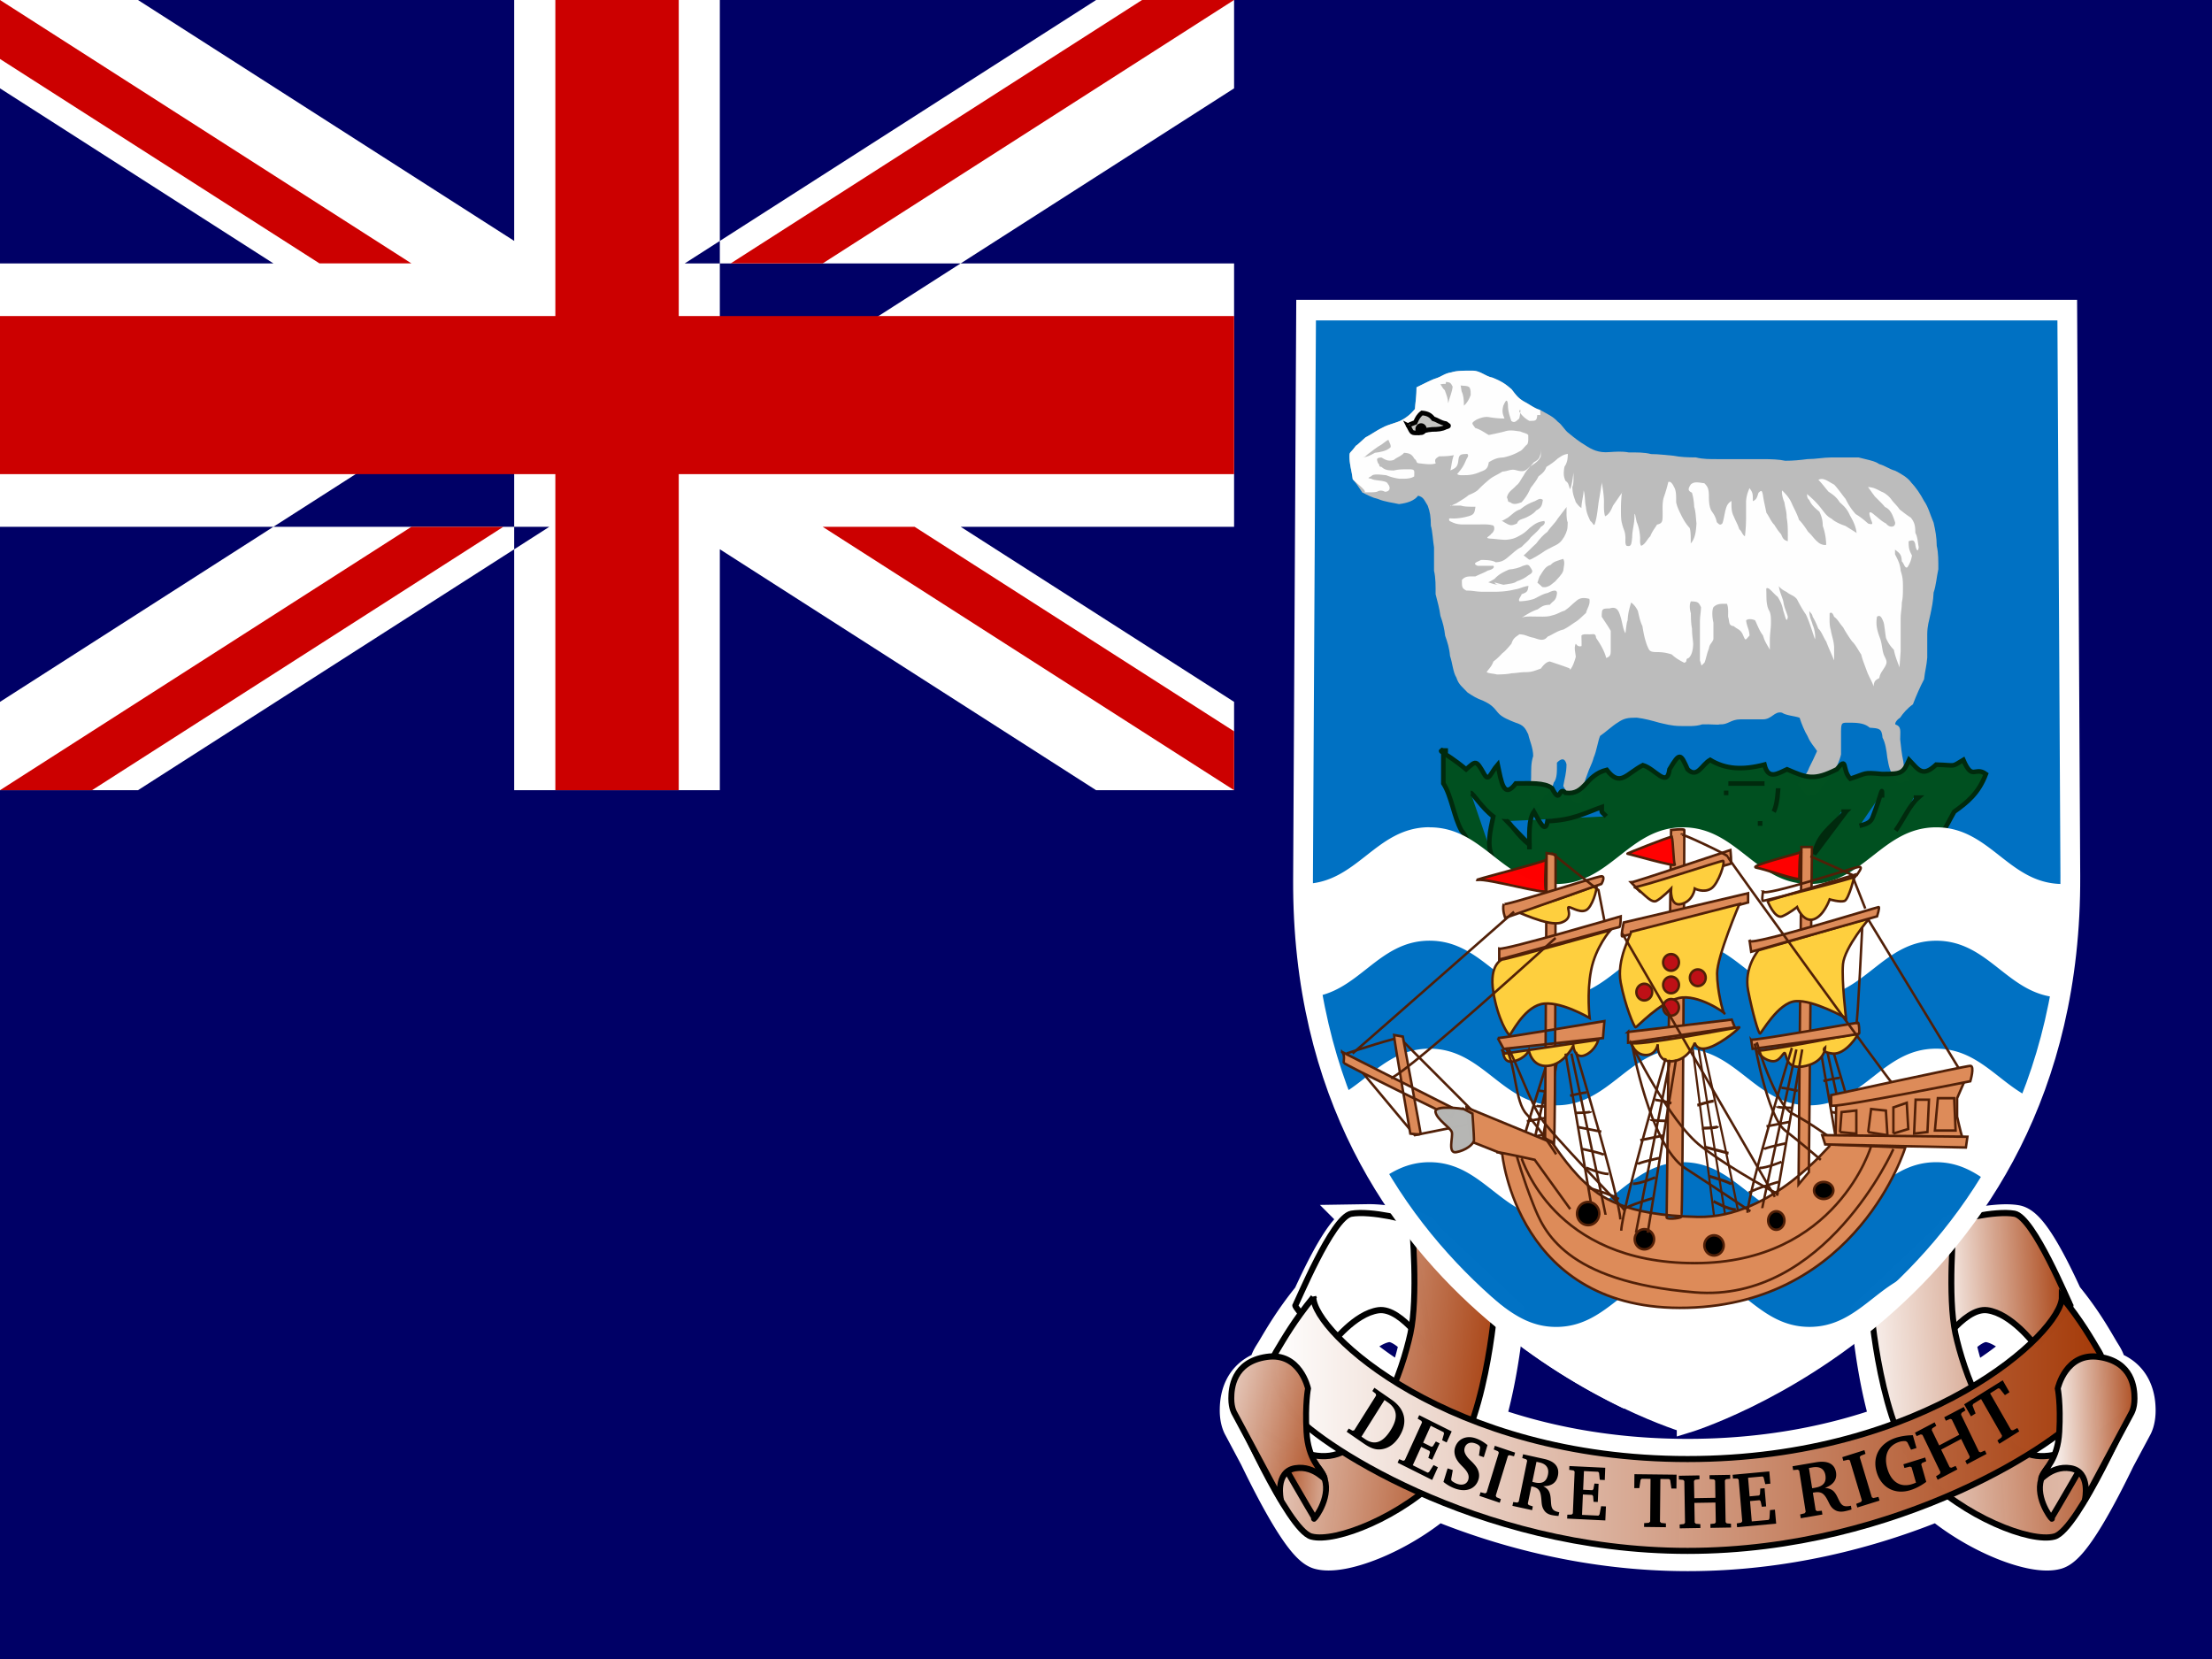 <svg xmlns="http://www.w3.org/2000/svg" width="640" height="480" xmlns:xlink="http://www.w3.org/1999/xlink"><defs><linearGradient id="a"><stop stop-color="#a43907" stop-opacity=".996" offset="0"/><stop stop-color="#fff" offset="1"/></linearGradient><linearGradient id="b" x1="444.4" x2="470.9" y1="592.2" y2="577.14" xlink:href="#a" gradientUnits="userSpaceOnUse"/><linearGradient id="c" x1="458.24" x2="520.55" y1="562.51" y2="552.83" xlink:href="#a" gradientUnits="userSpaceOnUse" gradientTransform="scale(.94 1.07)"/><linearGradient id="d" x1="472.38" x2="445.28" y1="578.68" y2="580.2" xlink:href="#a" gradientUnits="userSpaceOnUse"/><linearGradient id="e" x1="517.97" x2="456.44" y1="553.74" y2="558.12" xlink:href="#a" gradientUnits="userSpaceOnUse" gradientTransform="scale(.94 1.07)"/><linearGradient id="f" x1="851.78" x2="646.19" y1="369.94" y2="369.94" xlink:href="#a" gradientUnits="userSpaceOnUse"/><linearGradient id="g" x1="388.53" x2="677.4" y1="507.23" y2="508.75" xlink:href="#a" gradientUnits="userSpaceOnUse" gradientTransform="scale(.82 1.22)"/><linearGradient id="h" x1="579.84" x2="556.8" y1="504.94" y2="505.86" xlink:href="#a" gradientUnits="userSpaceOnUse" gradientTransform="scale(.84 1.2)"/><linearGradient id="i" x1="581.43" x2="558.88" y1="512.01" y2="514.33" xlink:href="#a" gradientUnits="userSpaceOnUse" gradientTransform="scale(.82 1.22)"/><linearGradient id="j" x1="552" x2="589.77" y1="517.88" y2="503.9" xlink:href="#a" gradientUnits="userSpaceOnUse" gradientTransform="scale(.84 1.2)"/></defs><path fill="#006" d="M0 0h640v480H0z"/><path fill="#006" fill-rule="evenodd" d="M0 0h400v200H0z"/><path fill="#fff" d="M0 0v25.56l317.14 203.07h39.92v-25.56L39.92 0H0zm357.06 0v25.56L39.92 228.63H0v-25.56L317.14 0h39.92zM148.77 0v228.63h59.5V0h-59.5zM0 76.2v76.22h357.06v-76.2H0z"/><path fill="#c00" d="M0 91.45v45.73h357.06V91.45H0zM160.68 0v228.63h35.7V0h-35.7zM0 228.63l119.02-76.2h26.6l-119 76.2H0zM0 0l119.02 76.2h-26.6L-.02 17.05V0zm211.43 76.2l119-76.2h26.62l-119 76.2h-26.62zm145.63 152.43l-119.02-76.2h26.6l92.42 59.16v17.03z"/><path fill="url(#b)" fill-rule="evenodd" stroke="#fff" stroke-width="10" d="M670.97 321.56a13.22 13.22 0 0 0-2.03.2c-3.4.58-8.73 11.62-11.7 18.08-4.6 5.65-7.08 10.03-9.02 13.28-.76 1.26-1.92 2.73-1.56 4.4-7 1.73-7.35 7.73-7.35 10.07 0 2.47.8 3.7.8 3.7l4.18 7.85.03.1c4.47 9.2 11.07 21.62 14.76 22.65 5.25 1.46 18.82-3.55 29-12.15 16.7 6.87 38.08 12.56 61.97 12.56 23.9 0 45.25-5.68 61.94-12.56 10.18 8.6 23.76 13.62 29 12.16 3.7-1.03 10.32-13.52 14.78-22.75l4.2-7.84s.77-1.23.77-3.7c0-2.35-.38-8.36-7.38-10.08.35-1.67-.77-3.14-1.53-4.4-1.94-3.28-4.4-7.7-9.08-13.4-2.97-6.5-8.3-17.4-11.66-17.98-4.74-.82-14.97 1.58-14.97 2.4 0 .03-.06.46-.07.5l-20.54 19.4c0 .57 1.08 14.6 4.93 27-13.75 5.02-30.63 8.54-50.4 8.54-19.8 0-36.72-3.52-50.48-8.53 3.85-12.4 4.97-26.44 4.97-27L684 324.65c0-.05-.07-.48-.07-.5 0-.72-7.83-2.68-12.97-2.6zm5.25 24.1c2.58-.04 5.33 2.1 7.6 4.46-.08.47-.16.95-.26 1.38-.62 2.87-1.7 6.66-3.18 10.62-5.87-3.43-10.66-7-14.32-10.3 2.23-2.38 5.8-5.6 9.6-6.13.18-.04.37-.04.56-.04zm147.56 0c.2 0 .38 0 .56.02 3.8.53 7.4 3.76 9.63 6.13-3.66 3.33-8.46 6.92-14.35 10.35-1.5-3.97-2.56-7.77-3.18-10.65-.1-.43-.18-.9-.25-1.38 2.25-2.38 5-4.5 7.58-4.47zm-166 27.37c2.73 2.1 6.3 4.47 10.6 7-1.2.75-2.46 1.32-3.8 1.62-1.75.4-3.6.33-5.5-.06-.57-1.46-1.07-3.28-1.2-5.73a70.3 70.3 0 0 1-.1-2.84zm184.47 0c0 .88-.07 1.82-.13 2.84-.13 2.45-.6 4.27-1.18 5.72-1.88.38-3.77.46-5.53.05-1.32-.3-2.55-.87-3.74-1.62 4.3-2.53 7.86-4.9 10.6-7z" transform="matrix(1.17 0 0 1.17 -389.23 -21.96)"/><path fill="url(#b)" fill-rule="evenodd" stroke="#000" stroke-width="1.16" d="M445.63 595.48s5.63-8.75 10.3-8.13c4.7.63 9.07 6.25 9.4 6.57.3.3 7.17-7.2 6.86-7.5-.32-.3-7.2-16.56-10.95-17.2s-11.84 1.2-11.84 1.83-3.77 24.43-3.77 24.43z" transform="matrix(-1.48 0 0 1.54 1073.61 -525.43)"/><path fill="url(#c)" fill-rule="evenodd" stroke="#000" stroke-width="1.16" d="M433.13 586.1c0 .63 1.88 23.76 10 31.88s21.25 13.13 25.94 11.88c4.68-1.25 15.3-24.7 15.3-24.7s-11.24 11.26-19.68 9.4c-8.45-1.9-13.45-15.95-15-22.82-1.57-6.88-.32-20.32-.32-20.32l-16.25 14.7z" transform="matrix(-1.48 0 0 1.54 1073.61 -525.43)"/><path fill="url(#d)" fill-rule="evenodd" stroke="#000" stroke-width="1.16" d="M445.63 595.48s5.63-8.75 10.3-8.13c4.7.63 9.07 6.25 9.4 6.57.3.3 7.17-7.2 6.86-7.5-.32-.3-7.2-16.56-10.95-17.2s-11.84 1.2-11.84 1.83-3.77 24.43-3.77 24.43z" transform="matrix(1.48 0 0 1.54 -99.78 -525.43)"/><path fill="url(#e)" fill-rule="evenodd" stroke="#000" stroke-width="1.16" d="M433.13 586.1c0 .63 1.88 23.76 10 31.88s21.25 13.13 25.94 11.88c4.68-1.25 15.3-24.7 15.3-24.7s-11.24 11.26-19.68 9.4c-8.45-1.9-13.45-15.95-15-22.82-1.57-6.88-.32-20.32-.32-20.32l-16.25 14.7z" transform="matrix(1.48 0 0 1.54 -99.78 -525.43)"/><path fill="url(#f)" fill-rule="evenodd" stroke="#000" stroke-width="1.5" d="M656.44 338.56c-4.74 5.8-7.27 10.26-9.25 13.56-2 3.3-.82 7.9 3.74 14.47 4.92 7.06 45.37 34.7 98.06 34.7 52.7 0 93.14-27.64 98.06-34.7 4.57-6.57 5.7-11.17 3.72-14.48-1.97-3.3-4.47-7.77-9.22-13.56 0 8.68-33.5 40.03-92.56 40.03s-92.56-31.36-92.56-40.04z" transform="matrix(1.17 0 0 1.17 -388.04 -20.79)"/><path fill="url(#g)" fill-rule="evenodd" stroke="#000" stroke-width="1.16" d="M467.82 625.48c.63-.94 7.2-11.88 7.2-11.88l-3.6-2.53c-1.12 3.1-5.16 4.1-5.8 7.85s2.82 7.5 2.2 6.56z" transform="matrix(1.48 0 0 1.54 -98.8 -524.06)"/><path fill="url(#h)" fill-rule="evenodd" stroke="#000" stroke-width="1.16" d="M475 622.98s1.25-5.3-2.8-5.94c-4.08-.62-6.23 2.98-5.64 1.57.66-1.56 3.13-3.12 3.44-8.43.3-5.3-.3-8.13-.3-8.13s1.55-6.87 8.1-5.93c6.57.94 6.9 5.94 6.9 7.82s-.64 2.8-.64 2.8L475 623z" transform="matrix(1.48 0 0 1.54 -99.78 -525.43)"/><path d="M568.3 406.34l1.97 3.45 1.33-.84-.88-2.28.17-.45 2.3-1.44 6.07 10.6-.15.5-1.2.9.55.95 5.77-3.6-.54-.96-1.3.67-.52-.1-6.07-10.6 2.33-1.46.44.08 1.52 1.9 1.32-.85-1.97-3.45-11.15 6.96zm-14.25 8.17l.48 1 1.2-.5.5.14 5.2 10.77-.16.5-1.12.72.48 1 5.7-3-.5-1-1.25.53-.48-.15-2.47-5.1 5.8-3.08 2.48 5.1-.14.5-1.15.73.48 1 5.67-3-.48-1-1.2.53-.5-.16-5.2-10.76.16-.5 1.12-.7-.48-1-5.67 2.98.48 1 1.26-.54.46.17 2.15 4.44-5.8 3.07-2.16-4.44.16-.5 1.16-.73-.48-1-5.7 3zm-3.34 9.16l.3 1.06 1.64-.4.43.2 1.28 4.45c-.55.22-.95.37-1.17.43-3.32 1.04-6-.6-7.13-4.53-1.1-3.8.24-6.68 3.46-7.7a4.75 4.75 0 0 1 1.9-.2l.43.3 1.07 2.17 1.58-.5-1.06-3.7c-1.74.03-3.34.27-4.76.7-4.8 1.5-7 5.45-5.73 9.9 1.3 4.54 5.26 6.7 9.78 5.3 1.6-.5 3.1-1.3 4.6-2.4l-1.46-5.07.25-.4 1.2-.5-.3-1.08-6.3 1.96zm-13.33 12.5l6.43-2-.32-1.08-1.47.35-.44-.24-3.5-11.6.27-.4 1.4-.56-.32-1.07-6.4 2.03.3 1.06 1.46-.34.43.2 3.48 11.58-.24.45-1.4.56.33 1.07zm-34.8 5.7l11.32-1.03-.36-4.05-1.43.13-.15 2.44-.24.4-4.88.43-.5-5.88 2.74-.26.32.3.35 1.6 1.25-.1-.45-5.26-1.24.1-.1 1.66-.25.34-2.74.25-.45-5.38 4.2-.38.3.27.48 1.96 1.47-.14-.3-3.55-10.62.98.1 1.1h1.3l.35.3 1.03 12.05-.3.4-1.28.22.1 1.1zm-16.84-14.9l.02 1.1 1.22.1.35.35.2 12.06-.32.37-1.23.13.02 1.12 5.98-.1-.02-1.12-1.27-.1-.36-.35-.1-5.7 6.1-.1.1 5.7-.3.38-1.26.13.02 1.12 5.96-.1-.02-1.1-1.23-.1-.33-.36-.2-12.06.32-.37 1.22-.13-.02-1.12-5.97.1.02 1.12 1.27.1.33.35.08 4.97-6.1.1-.1-4.96.33-.37 1.27-.15-.02-1.1-5.97.1zm-12.85-.44l-.04 4.02h1.46l.36-2.4.34-.3 2.54.03-.1 12.35-.38.36-1.37.1-.02 1.1 6.32.08v-1.1l-1.36-.14-.36-.37.12-12.35 2.54.03.3.3.35 2.43 1.45.02.04-4.02-12.22-.14zm-19.48 12.84l11.06.54.18-4.05-1.4-.07-.46 2.38-.3.35-4.76-.22.25-5.9 2.68.13.28.34.13 1.65 1.22.05.23-5.26-1.2-.07-.3 1.62-.3.3-2.67-.13.24-5.4 4.1.2.26.3.22 2.02 1.44.07.14-3.55-10.38-.5-.05 1.1 1.27.18.3.33-.52 12.1-.34.33-1.26.04-.04 1.1zm-25.35-6.56l5.87 1.98.32-1.06-1.28-.55-.2-.45 3.53-11.52.4-.2 1.35.34.32-1.06-5.87-1.98-.32 1.06 1.26.54.22.4-3.54 11.53-.42.24-1.33-.33-.32 1.06zm-10.44-4.06a11.4 11.4 0 0 0 3.58 2c3.22 1.08 5.78-.1 6.57-2.68.4-1.28.12-2.66-.77-3.84-.9-1.2-1.85-1.9-2.33-2.5-.83-1.04-1.18-1.88-.88-2.87.37-1.2 1.52-1.76 2.95-1.27.63.2 1.05.47 1.34.78l.18.4-.35 2.36 1.4.48 1.07-3.5c-1.1-.9-2.24-1.57-3.46-1.98-2.8-.95-5.2.3-5.93 2.7-.33 1.05-.18 2.27.46 3.4.62 1.1 1.43 1.78 2.08 2.48 1.17 1.25 1.64 2.26 1.28 3.43-.37 1.2-1.57 1.73-3.16 1.2a5.53 5.53 0 0 1-1.64-.9l-.15-.4.48-2.7-1.5-.5-1.2 3.9zm-13.25-5.55l10 5 1.66-3.68-1.25-.63-1.3 2-.4.2-4.32-2.15 2.43-5.33 2.42 1.2.13.43-.48 1.57 1.1.55 2.17-4.76-1.1-.54-.87 1.4-.4.14-2.4-1.2 2.2-4.88 3.72 1.85.12.4-.54 1.93 1.3.65 1.46-3.2-9.4-4.7-.45 1 1.1.67.16.44-4.97 10.9-.45.2-1.18-.48-.45 1zm-1.7-18.2l-5.02-3.47-.58.93 1 .82.07.5-6.33 10.06-.48.1-1.1-.62-.6.93 5.04 3.47c1.72 1.18 3.2 1.8 4.83 1.62 2.13-.22 3.95-1.46 5.36-3.7 2.5-3.98 1.8-7.9-2.2-10.64zm-2.1.07l1 .7c2.75 1.88 3 4.52.75 8.08s-4.66 4.4-7.4 2.5l-1-.68 6.66-10.6zm40.1 15.7l-.23 1.08 1.16.38.26.38-2.44 11.85-.4.28-1.2-.15-.23 1.1 5.7 1.24.2-1.08-1.2-.4-.25-.4 1.03-5 .35.07c2.03.46 2.36 1.53 2.55 3.78.1 1.13.08 2.17.95 3.3.4.52 1.08.95 1.95 1.14a13.78 13.78 0 0 0 2.05.27l.22-1.08-.26-.05c-1.35-.3-1.88-.77-2.06-2.08-.15-1.2-.07-2.44-.5-3.56-.3-.8-.9-1.38-1.82-1.84 2.37.03 3.83-1 4.25-3.03.5-2.47-.83-4.16-3.96-4.85l-6.13-1.36zm3.86 2.17l.94.2c1.96.44 2.77 1.7 2.4 3.5-.42 2.06-1.64 2.76-3.8 2.28-.22-.05-.46-.1-.72-.18l1.2-5.8zm74.1 1.3l.18 1.1 1.33-.12.42.25 1.88 11.95-.3.42-1.3.33.18 1.1 6.26-1.07-.17-1.1-1.37.12-.42-.3-.8-5.04.4-.06c2.23-.38 2.96.48 4 2.5.5 1 .87 1.98 2.17 2.68.6.33 1.46.46 2.42.3a16.52 16.52 0 0 0 2.2-.56l-.18-1.08-.3.05c-1.5.27-2.2.04-2.87-1.1-.6-1.06-.97-2.24-1.8-3.1-.63-.63-1.46-.93-2.56-1 2.44-.9 3.54-2.42 3.22-4.48-.4-2.5-2.4-3.53-5.84-2.94l-6.76 1.15zm4.76.5l1.03-.18c2.14-.37 3.44.47 3.73 2.3.32 2.07-.66 3.2-3.04 3.6-.25.05-.52.1-.8.12l-.93-5.85z"/><path fill="url(#i)" fill-rule="evenodd" stroke="#000" stroke-width="1.16" d="M467.82 625.48c.63-.94 7.2-11.88 7.2-11.88l-3.6-2.53c-1.12 3.1-5.16 4.1-5.8 7.85s2.82 7.5 2.2 6.56z" transform="matrix(-1.48 0 0 1.54 1072.67 -524.06)"/><path fill="url(#j)" fill-rule="evenodd" stroke="#000" stroke-width="1.16" d="M475 622.98s1.25-5.3-2.8-5.94c-4.08-.62-6.23 2.98-5.64 1.57.66-1.56 3.13-3.12 3.44-8.43.3-5.3-.3-8.13-.3-8.13s1.55-6.87 8.1-5.93c6.57.94 6.9 5.94 6.9 7.82s-.64 2.8-.64 2.8L475 623z" transform="matrix(-1.48 0 0 1.54 1073.61 -525.43)"/><path fill="#0072c4" fill-opacity=".996" fill-rule="evenodd" stroke="#fff" stroke-width="3.867" d="M396.85 605.9s-75.43-21.25-75-102.13l.6-106.9h148.8l.6 106.3c.43 80.87-75 102.75-75 102.75z" transform="matrix(1.48 0 0 1.54 -99.33 -521.46)"/><g fill-rule="evenodd"><path fill="#bcbcbc" d="M392.3 128.96c.2 0 1.54-1.28 2.78-2.4 1.72-.87 3.32-2.1 5.08-2.9 1.3-.76 3.9-1.35 5.07-1.94 1.56-.8 2.83-1.75 4.16-3.38.15-2.16.45-3.7.45-6.27 1.84-.9 3.47-1.74 5.08-2.42 2.3-.65 2.8-1.57 5.08-1.93 1.47-.5 3.88-.48 6-.48 2.3 0 3.75 1.63 5.82 2.02 2.44 1 3.6 1.67 5.54 3.38 1.1 1.4 1.78 2.53 3.66 3.58 1.5.76 2.88 1.92 4.62 2.4 1.9 1.12 3.6 1.76 5.08 3.4 1.35.96 1.9 2.4 3.23 3.37 1.52 1.25 2.97 2.4 4.62 3.37 1.97 1.32 3.94 2.33 7.14 2.04 1.7-.1 3.53-.28 5.55.1 2.26 0 4.46-.05 6.46.48 2.37 0 4.27.32 6.48.48 2.06.4 4.16.48 6.46.48 2 .53 4.2.5 6.46.5h12.93c2.35 0 4.73.08 6.46.47 2.32 0 4.32-.2 6.45-.48 2.5 0 4.42-.46 6.93-.48h7.85c2 .55 4.6.93 6 1.93 1.85.53 2.77 1.4 4.62 1.93 1.4.73 3.56 1.88 4.6 3.38 1.32 1.37 2.65 3.32 3.7 5.3 1.3 1.87 1.78 4 2.78 6.3.52 2.2.9 4.3.92 6.75.5 2.1.46 4.4.46 6.75-.5 2.2-.63 4.65-1.37 6.76-.08 2.36-.55 4.5-.92 6.28-.4 1.97-.9 3.24-.92 5.8v6.75c-.16 2.22-.65 3.84-.92 6.27-1.12 2.1-2.2 4.58-3.23 7.24-1.54 1.08-2.87 2.6-3.7 3.87-.98.6-1.55 1.53-1.38 1.93 1.84.64 1.4 1.92 1.4 4.34.23 1.86.4 4.17.9 6.28.18 2.3.67 3.7 1.4 5.3.72.96.86.5-.93.5-1.33 1.04-2.68.5-3.23-1.46-1.1-1.3-1.44-2.87-1.86-5.3-.25-2.24-.6-4.42-1.38-5.8-.24-2.72-.96-2.7-3.7-2.9-1.3-1.15-3-1.45-5.54-1.45-2.5 0-2.72-.26-2.77 2.4v6.77c-.43 1.96-1.38 3.54-1.84 5.3-1.37 1-2.1 2.7-3.7 3.87-.75 2.2-1.86 2.57-4.14 2.9-.8-1-2.1-2.3-2.77-3.38 1.28-2.17 2.4-2.5 3.22-4.83.98-1.92 1.56-3.17 2.3-4.83-.98-1.52-1.86-2.2-2.76-4.34-.76-1.17-1.8-3.68-2.3-5.3-1.53-.54-3.9-.63-5.1-1.46-2.23-.52-2.86 1.93-5.53 1.93h-6.46c-2.86 0-3.57 1.6-6 1.45-.72.23-2.45-.1-5.08 0-1.94.67-4.27.48-6.48.48-2.34-.03-4.25-.57-6-.97-2.12-.6-4.23-1.18-6.46-1.45-2.7 0-3.72.2-5.54 1.44-1.44.85-3.53 2.8-5.08 3.85-.65 1.6-1 4.32-1.85 6.28-.5 1.88-1.3 3.08-1.85 4.83-.63 1.63-1.22 3.3-1.4 5.8-.14 3.24-.85 2.85-2.76 1.92-.8-1.34-2.06-2.83-2.78-4.34.42-2.46.9-3.68.93-6.28-.45-1.87-1.5-1.8-2.77-.48 0 2.53.1 4.48-.93 5.8-.52 2-1.35 2.85-2.77 3.85-.7 1.8-2.22 2.62-3.7 3.38-.22-.07 0-.63 0-1.92-1.1-2.2-.07-4.04-.07-6.76.04-2.43-.1-4.05.6-6.27 0-2.34-1.08-4.57-1.43-6.28-.86-1.8-1.36-2.68-3.7-3.38-1.64-.66-4-1.54-5.08-2.9-1.35-1.74-2.2-2.46-4.16-3.38-2.12-.77-3.15-1.48-4.6-2.42-1.44-1.57-2.6-2.25-3.25-4.34-.97-1.48-1.14-4.24-1.85-6.28-.16-2.12-.77-4.08-1.4-5.8-.26-2.1-.6-3.66-1.37-5.78-.26-2-.83-4.06-1.4-6.27 0-2.37.05-4.67-.45-6.76v-6.76c-.33-1.94-.45-4.8-.92-6.27 0-2.62-.27-4.1-.9-5.8-1.07-1.7-1.16-2.46-2.78-2.9-1.18 1.5-3.12 2.13-5.54 2.43-1.7-.4-4.1-.64-6-1.45-1.86-.45-3.12-1.18-4.62-1.92-.82-1.26-1.8-2.7-2.77-3.86-.3-2.52-.85-3.82-.94-6.28 0-1.84.05-.86 1.85-3.38z"/><path fill="#fefefe" d="M419.65 146.36l.33-.34c-.74.77-.47.4 1.3-.35 1-.62 2.88-1.72 3.6-2.4.85-.38 2.2-.9 2.93-1.7.92-.96 1.83-1.77 2.95-2.72 1.3-1.1 2.5-1.46 3.92-2.4 1.84-.13 2.5-.92 4.24-.33 1.63.36 2.3.37 3.6-1.03 1.3-.85 2.76-1.66 3.27-3.08v-2.05c-.03 2.23-.43 2.96-1.96 3.76-1.06 1.22-2.4 2.6-2.93 3.75-1.04 1.5-1.26 2.34-2.28 3.07-.86 1.08-2.3 1.65-2.62 3.42.46.8.04 1.25.97 1.36.95.8 1.93.47 3.27 0 1.33-1.53 1.92-2.53 2.6-4.1 1.1-1.5 1.72-2.2 2.3-3.4 1.13-.83 1.85-1.47 2.28-2.74 1.3-.78 2.4-1.58 3.26-2.4.98-.62 1.5-1.13 2.94-1.36-.02 1.83-.3 2.7-.98 3.75-.32 1.9-.26 2.8.33 4.1.94.57.77 1.07 1.3 2.38.54-1.13.8-3.42.98-4.78v-.34c0 1.5.14 3.47-.32 4.43.03 1.98.47 2.87 1 4.43.54.75.93 1.24 1.62 1.7.06-1.96.56-3.26.65-5.1.46 1.42.3 3.3.65 4.77.12 1.6.7 2.85 1.3 4.1.75.45 1 1.8 1.32.68.77-2.4.8-5.03 1.3-7.5.1-1.27.2-3.15.66-4.1l-.66 4.1c.1-1.27.2-3.15.66-4.1v-.35c.3 1.8.6 3.53.65 5.46 0 1.53-.1 3.1.33 4.43 1.08-.5 1.7-1.68 2.28-3.08.87-1.65 1.47-2.38 2.6-3.75l-2.6 3.75c.87-1.65 1.47-2.38 2.6-3.75v-.34c-.17 1.57-.3 3.06-.3 4.78 0 1.57-.03 3.36.3 4.44.4 1.8.92 2.14 1 4.1 0 .94-.13 1.9.32 2.38 1.4.37 1.4-.45 1.63-2.4.03-2.2.6-3.7.66-5.8 0-2.58.37.32.66 1.37.66 1.52.86 2.88.98 4.44 0 .95-.13 1.92.32 2.4 1.26-.53 1.76-2 2.6-2.74.66-1.62 1.34-2.33 1.97-3.4 1.68-.37 1.6-1.06 1.62-3.08 0-1.64-.12-3.36.33-4.78.52-1.5 1.02-3.14 1.3-4.44.62-.36 1.28.54 1.64 1.37.7 1.1.64 2.7.64 4.43.3 1.5.94 2.7 1.63 4.1.82 1.58 1.5 2.53 2.3 3.4.33 1.1.3 2.88.3 4.45 1.3-1.45 1.53-3.6 1.65-5.8-.17-1.5-.2-3.37-.66-4.78-.05-1.5-.32-3.06-.65-4.1-1.1-.53-1.27-1-.32-2.4 1.05-.9 2.2-.54 3.92-.33.88.92 1.24 1.4 1.3 3.4 0 1.83.08 3.23.66 4.45.64.98 1.27 1.66 1.63 3.42.5.42.88 1.12 1.62.34.4-1 .65-3.06.98-4.1.32-1.3.9-1.93 1.64-2.4 0 1.9-.03 3.08.65 4.45.63 1.52 1.07 2.1 1.62 3.76.7.47.8 1.52 1.63 2.03.2-1.6.33-3.44.33-5.46V145c.12-1.63.5-2.55.98-3.76 1.05 1.3.98 1.85.98 3.75 1.07-.4 1.25-1.18 1.63-2.4.77-.67.98-.98 1.3.7.24 1.77.67 3.38 1 5.1.66.8 1.43 2.7 2.27 3.42.58.98 1.22 1.92 1.96 2.73.5 1.12.64 1.7 1.96 2.05 0-2.3.08-4.63-.33-6.83 0-1.96-.43-2.66-.65-4.43-.55-1.18-.87-2.92-.65-3.42 1.53 1.52 2.22 2.4 2.93 4.1.77 1.64 1.4 2.74 1.96 4.44.76.64 2.1 2.6 2.6 3.4 1.18 1.05 1.75 2.14 2.95 3.08.62.6 1.94.92 2.3.68-.07-2-.38-3.72-1-5.46 0-1.9-.45-2.94-.97-4.1-1.3-1.1-2.26-1.85-2.94-3.4-.5-.44-.6-.76-.65-1.7 1.88 1.54 3.2 2.93 4.58 4.77.93 1.2 1.4 1.76 2.6 2.4.66.72 2.55 1.62 3.92 2.03.83 1.1 1.93 1.72 3.27 2.05l-3.26-2.04c.83 1.1 1.93 1.72 3.27 2.05v.35c-.16-2.13-.95-3.7-1.96-5.46-.84-1.88-1.62-2.57-2.93-3.76-.85-1.35-1.8-2.15-3.26-3.07-.9-1.06-2.24-2.82-2.93-3.42 1.4-.87 3.03.6 4.57 1.37 1.28 1.38 2.47 3.18 3.27 4.1.88 1.75 1.54 2.83 2.95 4.43 1.4.83 2.38 1.66 3.6 2.73 1.86.52 1.1-.17.64-1.7-.66-1.93-.08-1.96 1.3-.7.9.66 1.92 1.74 3.26 2.4.58.75 1.46 1.17 2.28.68.35-.48.33-.42.33-1.02-.7-2.12-1.32-3.77-2.94-4.44-.74-.94-1.94-2.06-2.94-3.07-.65-1-1.4-1.58-1.96-2.73l1.95 2.73c-.65-1-1.4-1.58-1.96-2.73h-.33c1.98.07 2.68.57 4.25 1.37 1.12.4 2.33 1.47 2.94 2.38.63.85 1.65 1.76 2.27 2.73 1 .78 2.1 1.66 3.27 2.4 1.1 1.42 1.28 2.35 1.3 4.43.63.98.74 2.95.98 4.1-.24 1.9-.88.4-.97-.67-.28-1.5-.85-1.43-1.96-1.03 0 2.06.2 2.63.97 4.1-.2 1.4-.68 2.44-1.3 3.4-.77.47-.93-1-1.64-1.7-.08-2.1-.67-2.34-1.96-3.4v1.36c.73 1.45 1.5 2.78 1.63 4.78.5 1.52.66 2.48.66 4.43 0 1.67.02 3.3-.33 4.78 0 1.85-.3 2.65-.33 4.44v9.55c-.25 1.2-.32 2.78-.32 4.43l.32-4.43c-.25 1.2-.32 2.78-.32 4.43v.34c-.62-1.7-1.3-3.26-1.64-5.12-1.05-1.04-1.73-2.12-2.28-3.4-.25-1.47-.4-3.26-.66-4.45-.46-1.2-.94-2.48-1.96-1.7-.4 2.54.1 4.06.98 6.48.52 1.6.46 2.87.98 4.44.76 1.8 1.37 2.06 0 4.1-.67 1.08-1.03 1.42-1.3 2.73-1.2.63-1.5.9-1.63 2.4-.4-1.34-1.4-2.9-1.96-4.45-.58-1.64-1.3-3.32-1.62-4.78-.8-1.14-1.73-3-2.62-3.76-.82-1.1-2-2.93-2.6-4.08-1.26-1.46-1.53-2.3-2.62-3.07-.28-.68-.6-1.53-1.3-1.03 0 1.64-.13 3.35.32 4.78.33 2 .9 3.13.98 5.12v3.76c-.78-1.93-1.62-3.64-2.28-5.46-.72-1.02-1.4-3-2.3-3.76-.54-1.32-.98-2.42-1.62-3.4-.17-1-.6-1-.98-1.72.02 1.94.6 2.62.98 4.1.63 1.3.84 3.48.65 4.1-.83-2.4-1.58-5-2.62-7.17-1-1.4-1.96-3.2-2.6-4.44-.98-1.17-1.98-1.2-2.95-2.05-.88-.44-1.72-.92-2.28-1.7.25 1.8.92 2.92 1.3 4.43.22 1.73.97 3.1 1.3 4.45-.35 2.34-.88-.65-1.3-1.7-.34-1.93-.98-3-1.63-4.1-.88-.63-1.67-1.73-2.6-2.4-.93-.36-.67.07-.67 1.37 0 2.1.08 3.5.66 4.78.66 1 .66 2.3.66 4.1-.06 1.68-.32 3.03-.32 4.78V188c-.75-1.45-1.46-2.27-1.96-4.1-1.14-1.55-1.47-2.68-2.3-4.43-.7-.3-1.9-.56-2.6 0 .13 1.72.9 2.48.98 4.43-1.3 1.34-1.07 1.72-1.96-.34-.74-1.55-1.6-1.48-2.6-2.4-1.65-.2-1.13-1.25-1.64-2.72 0-1.3.13-2.64-.33-3.75-1.8 0-2.82-.08-3.92 1-.5 1.1-.32 3.05 0 4.45v4.78c-.36 1.2-1.1 1.26-1.3 2.73-.62 1.46-.83 3.06-1.3 4.1-1.16 1.05-.66 1.18-1.3-.7v-10.9c0-1.87.26-2.77.32-4.45-.67-1.4-.86-1.67-2.94-1.7-.5.9-.3 2.53 0 3.42 0 1.65.08 3.23.33 4.44 0 1.8.23 2.9.34 4.43-.06 1.8-.4 3.24-1.3 4.1-1.18.3-.14 1.05-1.3 1.36-1.2-.6-2.58-1.4-3.6-2.4-1.27-.4-2.47-.68-4.25-.68-2.17-.02-2.2-.3-2.94-2.05-.67-1.88-.98-3.5-1.3-5.46-.73-1.6-.9-2.68-1.32-4.43-.54-1.05-1.13-1.83-1.95-2.4-.5 1.73-.93 3.18-1 5.13-.38.8-.46 2.83-.65 3.75-.65-1-.9-3-1.3-4.43-.62-2.08-1.15-3.43-3.27-2.74-2.2.02-2.26.1-2.28 2.4.94 1.47 1.95 2.9 2.6 4.08v4.78c0 1.97.13 2.54-1.3 3.07-.54-2.06-1.68-4-2.93-5.8-.17-1.4-.6-1.04-1.96-1.04-.9 0-1.83-.13-2.28.34 0 1.2.1 2.84 0 3.08-.78.14-1.1 0-1.63-.7-.58 1-.15 2.4 0 3.77-.42 1.52-.92 2.9-1.64 3.75-.15-.45-.47-.34 0-.34-2.24-.86-4-1.4-5.88-2.05-1.13.16-1.95 1.2-2.6 2.06-1.67.56-2.4 1-4.25 1.03-1.78 0-2.64.27-4.25.33-1.15.26-2.66.34-4.24.34-.88-.26-2.4-.27-2.94-.68.67-1.02 1.42-1.53 1.96-3.08.9-.64 1.73-1.46 2.6-2.4.87-.6 1.88-1.88 2.62-2.72.5-1.65 1.2-1.93 2.3-2.74 1.93.08 2.3.7 4.23 1.03 1.9.7 2.93.9 3.93-.35 1.56-.66 2.88-1.7 4.57-2.05 1.3-.66 2.14-1.3 3.26-2.05 1.4-.84 2.05-1.7 3.27-2.73.34-1.4 1.33-2.47.98-4.1-1.76-.46-2.88-.27-3.9.7-1.44 1.16-1.7 1.65-3.28 2.72-1.35.38-1.93.98-3.6 1.36-1.35.48-3 .34-4.56.34-1.42 0-3.32-.14-4.24.34 1.45-.97 3.2-2 4.57-2.4 1.3-.87 1.8-1.32 3.58-1.35.82-1.08 1.67-1.1 1.96-2.73.55-2.02-1.2-1.38-2.6-.68-1.34.24-2.8 1.18-3.93 1.7-1.08.38-2.67.67-4.24.7-.4-.63.33-1.12.66-2.06 1.52-.54 1.77-.74 1.96-2.4-1.73.25-2.4.82-3.92 1.03-1.67.43-3.4.62-5.22.67h-4.57c-1.6-.06-2.47-.34-4.25-.34-1.3-.68-1.3-1-1.3-3.07 1.02-1.18 2.02-1.02 3.9-1.02 1.47-.72 2.6-1.1 3.6-1.7 1.2-.26 2-.77 1.64-1.37h-4.57c-1.77-.75-.1-1.1.97-1.7 1.58 0 3.22.08 4.24.67 1.97-.07 2.66-.7 4.25-2.05 1.25-1.04 1.87-1.7 3.27-2.4 1-1.1 1.95-1.72 2.6-2.73 1.35-1.28 2.24-1.98 2.95-3.07.86-.47 1.4-1.1.98-1.7-2.05.25-2.88 1-4.25 2.04-.8.8-1.57 1.5-2.6 2.05-1.48.87-2.4 1.22-4.25 1.36-1.68 0-2.97-.28-4.57-.34-1.78-.2-.15-.6.32-1.37.7-.48 1.22-1.54.65-2.4-1.36-.46-3-.33-4.57-.33h-4.57c-1.7-.07-2.44-.46-3.58-1.02-.35-.96.07-.7 1.3-.7 1.58-.05 2.7-.26 4.25-.67 1.54-.44 1.73-.95 1.96-2.73-1.5 0-3.2.02-4.24-.34h-2.95zm-28.27-7.74c-.3-2.52-.84-3.82-.93-6.28 0-1.84.05-.86 1.85-3.38.18 0 1.53-1.28 2.77-2.4 1.72-.87 3.32-2.1 5.08-2.9 1.3-.76 3.9-1.35 5.07-1.94 1.56-.8 2.83-1.75 4.16-3.38.16-2.16.46-3.7.46-6.27 1.84-.9 3.47-1.74 5.08-2.42 2.3-.65 2.8-1.57 5.08-1.93 1.46-.5 3.87-.48 6-.48 2.3 0 3.75 1.63 5.8 2.02 2.46 1 3.6 1.67 5.55 3.38 1.1 1.4 1.8 2.53 3.67 3.58 1.5.76 2.88 1.92 4.6 2.4.03 1.75.4 1.45-.84 1.45-.14 1.8-.56 1.68-2.3 1.7a8 8 0 0 1-2.93-2.72c.66-1.78.22 1.43 0 2.05-.84.7-1.34 1.42-2.28.68-.53-1.67-.98-2.82-.98-4.78-.26-2.13-.86-.6-1.32.34-.44 1.72-.24 2.34.33 3.75-1.66 0-2.93-.16-4.24-.35-1.2-.3-2.57.07-3.9.7-1.72 1.06-1.2 1.07-.34 2.38 1.5.44 2.6 1.28 3.92 2.04 1.5-.3 3.08-.63 4.57-1.02 1.56-.54 3-.2 4.58 0 .8.4 1.82.5 2.28 1.03 0 1.05.1 2.15-.32 2.73-.68.46-1.33 1.7-2.3 2.05-1.43.83-2.94 1.35-4.56 1.7-2 .1-2.73.52-4.24 1.38-.25 1.72-.75 2.2-2.3 2.73-1.5.66-2.73 1.02-4.56 1.02-.9 0-1.83.13-2.28-.34 1.45-1.66 1.9-2.44 2.6-4.1.3-.7.88-1.13.34-1.7-1.94.07-2.44.06-2.62 2.04-.22 1.8-.9 2.1-2.28 2.73.37-1.65.43-2.93.98-4.42-1.16.26-2.66.34-4.25.34-1 .63-1.4.87-.98 2.05-1.32.45-2.92.17-4.58 0-1.38-.08-.62-.7-1.63-1.37-.67-1.3-1.43-1.6-2.95-1.7-.75.94-2.14 1.33-2.93 2.04-1.43.5-2.34.1-3.6-.68-1.62.05-1.4.58-.97 1.7.62.44-.04.9.98 1.03.93.84 1.74 1.02 3.6 1.02 1.4-.37 2.96-.34 4.56-.34 1.6.05 1.3.43 1.3 2.04-1.06.75-2.6.7-4.25.7-1.58-.2-2.8-.62-3.92-1.04-1.53-.1-2.75-.4-3.92 0-.5.6-2.1.84-.3 1.03.7.67 4.46.35 4.73 1.47.9 1 .7 2.3-.83 2.3-.92-.5-1.64-.37-2.28 0-1.1.28-2.38.07-4.28.2 2.48.22-1.8-2.68-2.77-3.85z"/><path fill="#bcbcbc" d="M401.7 127.25c-.12 0-1.1.68-1.97 1.36-1.44.78-2.97 2.1-3.92 2.74-.74.6-.73.87-1.62 1.03 1.56-.22 2.25-.62 3.6-1.37 1.7-.2 3.33-.56 4.24-1.36.85-.3-.07-1.66-.33-2.4zm15-16.05c.2 0 .58 1.07 1.32 1.7.47 1.32.9 2.24.98 3.76.4-1.67 1.08-3 1.3-4.78-.5-.9-.54-1.32-1.96-1.36 0 .92.1.32-1.63.68z"/><path fill="#c4c4c2" stroke="#000" stroke-width=".875" d="M349.36 417.73c-.5 0 .87-.5 1.33-.66.35-.77.64-1.3 1.3-1.77 1.12.1 1.66.4 2.22 1.1.93.26 1.27.7 2.43.9.44.35 1.02.4 0 .65-.7.37-1.56.44-2.65.44-1.14.08-1.95.33-2.65.66-1.48 0-1.24.05-2-1.33z" transform="matrix(1.48 0 0 1.54 -109.52 -520.08)"/><path fill="#bcbcbc" d="M422.58 111.54v.34c0-.92-.02-.45.32 1.37.54 1.14.66 2.37.66 4.1.85-.65 1.57-1.92 1.96-3.08 0-2.7-.37-2.54-2.94-2.73zm12.08 39.25h.33c-.97 0-.43.05 1.3-1.03 1.1-.78 2.02-1.93 3.58-2.4 1.5-1.23 2.68-1.8 4.25-2.38.76-.38 1.44-1.02 2.28-.35-.23 1.68-.5 2.32-1.95 3.07-.74.97-1.9 1.54-2.93 2.05-1.06.48-2.23.5-2.6 1.7-1.8.82-2 .68-4.26-.68zm6.2 9.9c.6-.47 2.63-2.6 3.6-3.42 1.1-1.5 2.2-2.65 3.26-3.4.95-1.48 2.17-2.46 2.94-3.77.9-1.14 1.57-2.1 2.6-3.4 0 1.5-.13 3.47.33 4.44 0 2.06-.23 2.62-.98 4.1-.74 1.2-1.3 2-2.94 2.72-1.5.83-2.37 1.1-3.6 2.05-.92.6-1.9 1.2-2.93 1.72-.93.42-.5.23-2.3-1.03zm-10.1 7.84h.3c-.95 0-.4.06 1.32-1.02 1.4-1.46 2.5-1.97 4.24-2.73 1.33-.12 2.93-.47 3.92-1.04.8-.15 1.34-.65 1.96 0 1.02 1.45 1.3 1.86-.33 2.73-.78.68-2.16 1.38-3.26 1.7-.8.7-2.42.74-3.9 1.02-1.34 0-2.08.16-2.62-.68l2.6.68c-1.32 0-2.06.16-4.23-.68zm14.02 0v-.34c0 .95-.04.45.65-1.37 1.23-1.9 1.7-2.96 3.27-3.4.74-.95 2.02-1.2 3.6-1.72.58 1.04.12 2.23 0 3.43-.44 1.27-1.6 2.17-2.3 3.07-1 .72-1.43 1.42-2.93 1.7-1.25 0-.6-.03-2.3-1.36z"/><path d="M412.8 124.16c0 .94-.74 1.7-1.64 1.7-.9 0-1.64-.76-1.64-1.7s.73-1.7 1.64-1.7c.9 0 1.63.76 1.63 1.7z"/></g><g fill="#005120" fill-opacity=".996" fill-rule="evenodd" stroke="#002b0d" stroke-opacity=".996" stroke-width="1pt"><path d="M417.65 217.15h1.3c-4.1 0-1.64-.28 5.24 5.45 2.87-2.5 2.84-2.84 5.22 1.36 1.38 2.4 1.78-.25 3.92-2.72 1.04 4.94 1.7 10.13 5.24 5.44 4.04 0 8.27-.35 10.46 1.36 2.65 5.12 1.78-.87 3.93 1.36 5.76.72 5.65-5.14 11.92-6.65 3.9 5.07 5.6 1.17 10.46-1.36 3.6 1.04 7 6.73 7.7 1.2 2.95-5.02 3.2-4.6 5.23 0 2.86 2.7 4.07-1.35 6.53-2.72 4.38 2.66 9.26 3.03 15.7 1.36 1.1 4.53 3.83 2.57 6.54 1.36 5.8 2.53 7.8 3.3 14.4 0 3.25-4 1.4.1 3.9 2.72 4.9-1.57 3.54-1.9 9.17-1.36 5.65 0 6.1-.14 7.85-4.08 2.83 2.95 3.86 5.08 7.84 1.36 6.1.18 4.2.8 7.85-1.36 2.68 6.2 3.3 1.72 6.53 4.08-2.12 5.6-5.38 8.2-9.16 10.9-2.52 4.32-4.1 9-9.16 10.88-3.7 3.92-7.63 6.2-11.76 9.53-5.67 1.47-11.92 1.36-18.32 1.36h-54.94c-3.9 2.03-10.3 3-15.7 4.08-6.03 0-12.86.08-17-1.35-2.8-2.92-7.73-6.18-10.46-9.53-2.78-2.33-2.86-6.87-5.24-9.53-2.2-3.9-2.86-10-5.23-13.62v-9.53zM544.53 229.4v1.37c0-3.8.16-1.78-2.62 5.45-.55 1.75-1.78 2.16-3.9 2.72m-5.24-4.1h1.3c-4.83 4.77-8.1 6.96-9.15 12.26l9.17-12.25c-4.84 4.76-8.1 6.95-9.16 12.25m-10.46-19.04c0 .12-.18 4.85-1.3 6.8m-3.92 2.7v1.38-1.37zm-10.47-8.15h1.3-1.3c.44 0 .88 0 0 0zm-73.26 0c.62 0 3.2 4.33 6.53 6.82-.83 3.98-2.1 8.6 0 12.25m3.93-10.9c.62 0 3.2 4.33 6.54 6.8l-6.54-6.8c.62 0 3.2 4.33 6.54 6.8v1.37c0-4.2-.34-8.6 1.3-10.9 1.46 2.57 3.3 6.7 3.93 2.73 7.37-.27 10.92-2.42 15.7-4.08 0 2-.3 1.03 1.3 2.7m88.96-5.43h1.3c-2.47 2.14-4.36 6.5-6.54 9.53m-48.4-13.6h10.46"/></g><path fill="#fff" fill-rule="evenodd" d="M413.6 239.34c-15.7 0-20.9 16.4-36.6 16.4-.3 0-.6 0-.88-.02v1c-.06 11.37.83 21.96 2.46 31.85 14.5-1.05 19.87-16.4 35.03-16.4 15.72 0 20.96 16.44 36.66 16.44s20.94-16.44 36.65-16.44 20.95 16.45 36.66 16.45 20.94-16.44 36.64-16.44c15.13 0 20.52 15.25 34.92 16.38 1.73-10.16 2.64-21.07 2.58-32.8v-.02c-.3 0-.58.03-.9.03-15.7 0-20.9-16.4-36.6-16.4s-20.94 16.4-36.64 16.4-20.95-16.4-36.65-16.4-20.94 16.4-36.64 16.4-20.94-16.4-36.65-16.4zm0 64.07c-12.2 0-18.08 9.9-27.48 14.32a151.43 151.43 0 0 0 11.67 24.83c4.45-3.37 9.2-6.3 15.8-6.3 15.7 0 20.94 16.4 36.65 16.4 15.7 0 20.95-16.4 36.65-16.4s20.94 16.4 36.65 16.4 20.94-16.4 36.64-16.4c6.47 0 11.14 2.8 15.52 6.07a152.78 152.78 0 0 0 11.7-24.72c-9.24-4.47-15.12-14.2-27.22-14.2-15.7 0-20.95 16.4-36.65 16.4s-20.95-16.4-36.65-16.4-20.94 16.4-36.65 16.4-20.94-16.4-36.65-16.4zm73.3 64.06c-15.7 0-20.95 16.45-36.65 16.45-14.85 0-20.35-14.7-34.18-16.3 18.5 20.6 39.45 33.07 53.75 39.93 4.84-3.76 9.85 4.56 17.07 4.56 7.17 0 12.15-8.37 16.96-4.65 14.14-6.88 34.85-19.37 53.24-39.77-13.38 1.96-18.93 16.22-33.56 16.22-15.7 0-20.94-16.44-36.65-16.44z"/><g transform="matrix(1.18 0 0 1.18 -406.92 -18.22)"><path fill="none" stroke="#512007" stroke-opacity=".996" stroke-width=".475" d="M332.54 541.35c1.74-.58 10.17-3.2 10.46-2.9.3.28 16.28 15.7 16.28 15.7l-13.37 2.6-13.36-15.4z" transform="matrix(1.25 0 0 1.3 259.35 -430)"/><path fill="none" stroke="#512007" stroke-opacity=".996" stroke-width=".594" d="M413.64 471c.3-4.64 8.72-31.1 8.72-31.1m-5.82 31.42c0-.3 6.7-31.13 6.7-31.13m-4.4 31.17c.28-1.74 5.55-31.18 5.55-31.18m-10.47 27.03c1.45-.87 5.8-2.04 5.8-2.04m-3.77-2.62c1.45 0 4.36-1.16 4.36-1.16m-3.5-2.33c0-.3 4.37-1.17 4.37-1.17m-3.8-3.2l4.66-.87m-2.6-2.9c0 .28 3.2.28 3.2.28m-2.34-3.78c.58 0 3.2.58 3.2.58" transform="matrix(1.06 0 0 1.03 276.8 -177.96)"/><path fill="none" stroke="#512007" stroke-opacity=".996" stroke-width=".41" d="M413.64 471c.3-4.64 8.72-31.1 8.72-31.1m-5.82 30.23c0-.3 6.7-29.94 6.7-29.94m-3.8 27.6c.3-1.73 4.95-27.6 4.95-27.6m-10.47 27.03c1.45-.87 5.8-2.04 5.8-2.04m-3.77-2.62c1.45 0 4.36-1.16 4.36-1.16m-3.5-2.33c0-.3 4.37-1.17 4.37-1.17m-3.8-3.2l4.66-.87m-2.6-2.9c0 .28 3.2.28 3.2.28m-2.34-3.78c.58 0 3.2.58 3.2.58" transform="matrix(-1.25 0 0 1.76 1290.4 -502.06)"/><path fill="none" stroke="#512007" stroke-opacity=".996" stroke-width=".475" d="M413.64 471c.3-4.64 8.72-31.1 8.72-31.1m-5.82 30.23c0-.3 6.7-29.94 6.7-29.94m-3.8 27.6c.3-1.73 4.95-27.6 4.95-27.6m-10.47 27.03c1.45-.87 5.8-2.04 5.8-2.04m-3.77-2.62c1.45 0 4.36-1.16 4.36-1.16m-3.5-2.33c0-.3 4.37-1.17 4.37-1.17m-3.8-3.2l4.66-.87m-2.6-2.9c0 .28 3.2.28 3.2.28m-2.34-3.78c.58 0 3.2.58 3.2.58" transform="matrix(-1.25 0 0 1.3 1321.3 -301.92)"/><path fill="#dd8b59" fill-rule="evenodd" stroke="#512007" stroke-opacity=".996" stroke-width=".475" d="M395.32 572.16c0-.3.87-72.96.87-72.96s2.6-.3 2.6 0-.28 72.67-.57 72.96-3.2.58-2.9 0zm28.5-69.76c0 .58-.6 61.33-.6 61.33l-2.03 2.33.57-63.66h2.04zM363.06 560.24s2.9 29.94 36.34 29.07 42.73-30.22 42.73-30.22-14.25-.58-14.54-.58c-.3 0-11.64 13.95-26.17 13.66s-19.2-3.78-22.38-6.7c-3.2-2.9-6.1-7.25-6.1-7.25l-16.87-6.68.88 6.4 6.1 2.32zm90.24-3.1c-.3-.88-1-3.88-1-3.88v-3.48l1.6-3.54s-25.3 3.63-25.3 3.92c0-.34-.14 6.88-.14 6.88l24.84.1z" transform="matrix(1.25 0 0 1.3 259.35 -430)"/><path fill="none" stroke="#512007" stroke-opacity=".996" stroke-width=".475" d="M448.52 549.78l-.58 6.1H452l-.28-6.1h-3.2zm-4.36.3l-.3 6.38 2.62-.3.3-6.1h-2.62zm-4.36 6.38v-4.94l2.62-.87.3 4.94-2.92.86zm-4.95-.28l.58-4.36 2.9.3.3 4.64-3.78-.58zm-5.52 0l.3-3.78 2.9-.3v4.37l-3.2-.3zm-67.44 3.77c.86 0 7.55 1.45 7.55 1.45l6.97 9.3M366.84 561.12c.3.3 6.1 19.77 34 19.77s34.6-22.1 34.6-22.1M439.8 559.37s-13.37 29.07-38.95 27.03c-25.58-2.03-29.65-11.62-31.68-16.56-2.04-4.95-3.2-9-3.2-9" transform="matrix(1.25 0 0 1.3 259.35 -430)"/><path fill="#dd8b59" fill-rule="evenodd" stroke="#512007" stroke-opacity=".996" stroke-width=".475" d="M373.23 558.2c.3-1.74.3-54.35.3-54.35l-1.75-.3-.3 53.8 1.75.86zm-41.57-17.14l22.1 10.76-.6 1.45s-21.2-9.88-21.2-10.18c0-.3.28-1.46-.3-2.04zM341.84 537.86c0 .87 3.2 18.6 3.2 18.6s2.03.3 2.03 0-3.5-18.3-3.5-18.3l-1.73-.3zm20.34.58c1.16 0 20.93-3.2 20.93-3.2l-.28 3.2-19.48 2.04-1.16-2.04z" transform="matrix(1.25 0 0 1.3 259.35 -430)"/><path fill="#fecf3e" fill-rule="evenodd" stroke="#512007" stroke-opacity=".996" stroke-width=".475" d="M365.1 514.32c.57 0 6.97 3.2 9.58 2.33s.87-2.9 1.45-2.9c.6 0 2.62 1.44 3.78.28 1.18-1.16 2.05-4.65 1.47-4.36-.58.3-16 5.8-16.28 4.65z" transform="matrix(1.25 0 0 1.3 259.35 -430)"/><path fill="#dd8b59" fill-rule="evenodd" stroke="#512007" stroke-opacity=".996" stroke-width=".475" d="M362.48 521.58c1.16.3 23.84-6.1 23.84-6.1s0 2.03-.3 2.03-23.54 6.12-23.54 6.12v-2.04z" transform="matrix(1.25 0 0 1.3 259.35 -430)"/><path fill="#fecf3e" fill-rule="evenodd" stroke="#512007" stroke-opacity=".996" stroke-width=".475" d="M415.1 512.57s1.44 3.5 2.9 2.9 2.9-1.74 2.9-1.74 1.17 2.9 3.2 2.33c2.04-.58 3.2-3.78 3.2-3.78s2.03.58 2.9.3c.88-.3 2.04-4.95 2.04-4.95l-17.15 4.94zm-1.76 28.2c-.3.58 1.45 2.04 2.9 2.04s2.04-2.03 2.33-1.45c.3.58.3 3.2 4.07 2.33s3.78-3.5 3.78-3.5-1.16.88 1.45 1.17c2.62.3 5.24-3.78 4.95-3.78-.3 0-18.9 3.5-19.48 3.2z" transform="matrix(1.25 0 0 1.3 259.35 -430)"/><path fill="#dd8b59" fill-rule="evenodd" stroke="#512007" stroke-opacity=".996" stroke-width=".475" d="M363.35 513.15c-.3 1.16.3 2.62.3 2.62l18.88-6.4s.88-1.45 0-1.45-19.47 5.8-19.18 5.23zm25-4.07c.58 0 19.48-6.1 19.48-6.1s.3 2.6 0 2.6-17.73 5.24-17.73 5.24l-1.75-1.74z" transform="matrix(1.25 0 0 1.3 259.35 -430)"/><path fill="#fecf3e" fill-rule="evenodd" stroke="#512007" stroke-opacity=".996" stroke-width=".475" d="M413.34 521.88s-2.9 3.2-2.04 7.56c.88 4.36 2.04 8.14 2.33 8.14s3.5-5.82 6.98-6.1 9.9 3.2 9.9 3.2-.88-7-.6-10.18c.3-3.2 5.24-8.72 5.24-8.72l-21.8 6.1z" transform="matrix(1.25 0 0 1.3 259.35 -430)"/><path fill="#dd8b59" fill-rule="evenodd" stroke="#512007" stroke-opacity=".996" stroke-width=".475" d="M386.9 516.64s-.6 2.62-.3 2.62 24.7-6.4 24.7-6.4v-1.74l-24.4 5.52z" transform="matrix(1.25 0 0 1.3 259.35 -430)"/><path fill="#b6b6b4" fill-opacity=".996" fill-rule="evenodd" stroke="#512007" stroke-opacity=".996" stroke-width=".475" d="M355.5 551.82s-5.8-.87-5.52.58c.3 1.45 2.9 2.9 3.2 3.78.28.87-.88 4.07.87 3.78 1.74-.3 3.48-1.46 3.48-2.33s-.3-4.94-.3-4.94l-1.73-.88z" transform="matrix(1.25 0 0 1.3 259.35 -430)"/><path fill="#dd8b59" fill-rule="evenodd" stroke="#512007" stroke-opacity=".996" stroke-width=".475" d="M387.76 537.28v2.03l20.93-2.9-.6-1.45-20.34 2.33z" transform="matrix(1.25 0 0 1.3 259.35 -430)"/><path fill="#fecf3e" fill-rule="evenodd" stroke="#512007" stroke-opacity=".996" stroke-width=".475" d="M363.06 540.77c.3 0 0 2.62 2.33 2.04 2.3-.58 2.9-2.03 2.9-2.03s.57 3.2 3.77 2.9c3.2-.28 4.94-3.77 4.94-3.77s.3 2.6 2.34 1.74 2.6-2.9 2.6-2.9l-18.3 2.6-.58-.57zm0-17.15s-2.62.87-1.74 6.1 2.9 8.14 3.2 8.14c.28 0 2.6-4.94 6.1-5.8 3.5-.88 9.6 2.6 9.6 2.6s-.6-4.64.28-9c.87-4.37 3.78-7.56 3.78-7.56s-20.35 5.52-21.22 5.52z" transform="matrix(1.25 0 0 1.3 259.35 -430)"/><path fill="#dd8b59" fill-rule="evenodd" stroke="#512007" stroke-opacity=".996" stroke-width=".475" d="M411.9 538.73l.28 1.74s20.93-2.6 20.93-2.9c0-.3 0-2.04-.28-2.04-.3 0-20.64 3.5-20.93 3.2zm-.3-18.6l.3 2.03 24.7-6.68s.58-1.75.3-1.75-24.72 7.27-25.3 6.4z" transform="matrix(1.25 0 0 1.3 259.35 -430)"/><path fill="none" stroke="#512007" stroke-opacity=".996" stroke-width=".475" d="M414.22 510.83s-.3 1.74 0 1.74 18.3-4.36 18.3-4.65c0-.3 1.76-2.03.3-1.74-1.45.3-18.02 5.52-18.6 4.65zm38.66 33.72l-18.03-28.5m-2.32 19.78c.3-.87 1.16-18.3 1.16-18.3" transform="matrix(1.25 0 0 1.3 259.35 -430)"/><path fill="#fecf3e" fill-rule="evenodd" stroke="#512007" stroke-opacity=".996" stroke-width=".475" d="M388.93 509.96c1.16.3 3.2 3.2 4.36 2.62 1.15-.58 2.9-2.33 2.9-2.33s-.3 3.5 2.03 2.9c2.33-.57 2.62-2.9 2.62-2.9s1.74.88 3.2 0c1.45-.87 2.9-5.23 2.32-5.23s-16.86 5.23-17.44 4.94zm-.58 8.43c0 .57-2.9 5.22-2.04 9.58s2.63 8.43 2.92 8.43 4.65-4.64 8.43-5.5c3.78-.88 9.3 2.9 9 2.9-.28 0-1.44-4.37-1.44-7.56 0-3.2 4.37-13.08 4.37-13.08l-21.22 5.23zm0 20.92c0 .3.87 2.33 2.9 2.33 2.04 0 2.33-2.04 2.33-2.04s-.3 3.5 2.9 3.2c3.2-.28 4.37-3.48 4.37-3.48s.3 1.75 2.9.87c2.62-.88 6.1-3.8 5.82-3.8-.3 0-20.93 3.8-21.22 2.92z" transform="matrix(1.25 0 0 1.3 259.35 -430)"/><use width="992.126" height="496.063" xlink:href="#k" transform="translate(-6.56 7.28)"/><use width="992.126" height="496.063" xlink:href="#k" transform="translate(6.56 3.76)"/><use width="992.126" height="496.063" xlink:href="#k" transform="translate(0 11.03)"/><path id="k" fill="#be0f17" fill-opacity=".996" fill-rule="evenodd" stroke="#512007" stroke-opacity=".996" stroke-width=".581" d="M408.98 476.96a1.9 1.9 0 1 1-3.78 0 1.9 1.9 0 0 1 3.78 0z" transform="matrix(.04 -1.07 1.02 .04 251.6 667.92)"/><path fill="none" stroke="#512007" stroke-opacity=".996" stroke-width=".475" d="M398.23 500.07c0-.3 9 3.78 9 4.07 0 .3 31.98 42.73 32.28 42.73m-15.98-42.73l8.14 3.5 2.62 6.38m-61.34-10.46c-.3 0 9 6.98 9 6.98l1.17 5.8M341.27 546c4.07-1.74 32.27-26.45 32.27-26.45m-39.83 21.8c3.5-2.9 31.68-26.74 31.68-26.74m21.22 4.08l29.94 49.7M413 539.24s3.54 11.7 7.03 13.46 7.56 4.64 7.56 4.64M412.6 539.48s2.5 13.8 5.98 16.4 6.98 5.53 6.98 5.53" transform="matrix(1.25 0 0 1.3 259.35 -430)"/><path fill="none" stroke="#512007" stroke-opacity=".996" stroke-width=".475" d="M390.96 439.03s3.5 19.18 10.46 23.55c6.98 4.36 12.8 8.14 12.8 8.14M390.67 438.74s7.56 15.12 13.95 19.77c6.4 4.66 15.12 9.02 15.12 9.02m-53.48-27.62c2.03 3.5 1.74 10.17 4.07 12.5 2.32 2.33 5.8 7.56 5.8 7.56M366.84 440.2c1.16 1.73 4.4 10.42 6.4 13.07 1.45 2.33 16.27 17.15 16.27 17.15" transform="matrix(1.25 0 0 1.3 256.26 -299.49)"/><path fill-rule="evenodd" stroke="#512007" stroke-opacity=".996" stroke-width=".475" d="M384.57 471.15a2.18 2.18 0 1 1-4.36 0 2.18 2.18 0 0 1 4.37 0zm10.75 4.65a1.9 1.9 0 1 1-3.78 0 1.9 1.9 0 0 1 3.78 0zm13.66 1.16a1.9 1.9 0 1 1-3.78 0 1.9 1.9 0 0 1 3.78 0zm11.92-4.5c0 .96-.72 1.74-1.6 1.74-.88 0-1.6-.78-1.6-1.74s.72-1.74 1.6-1.74c.9 0 1.6.78 1.6 1.74zm9.6-5.67c0 .87-.86 1.6-1.9 1.6s-1.9-.73-1.9-1.6c0-.9.86-1.6 1.9-1.6s1.9.7 1.9 1.6z" transform="matrix(1.25 0 0 1.3 256.26 -299.49)"/><path fill="#f00" fill-opacity=".996" fill-rule="evenodd" stroke="#512007" stroke-opacity=".996" stroke-width=".475" d="M374.1 404.44c-.87.58-15.4 4.07-13.37 3.78 2.03-.3 13.66 2.9 13.37 2.03s0-5.23 0-5.8zm24.7-4.36c-.57 0-9 3.2-8.7 3.2s9.58 2.6 9.3 2.03c-.3-.57-.3-4.35-.6-5.22zm25.3 2.9c-.58.3-10.46 2.63-8.72 2.92s8.43 2.6 8.43 2.03c0-.58 0-4.65.3-4.94z" transform="matrix(1.25 0 0 1.3 256.26 -299.49)"/><path fill="none" stroke="#512007" stroke-opacity=".996" stroke-width=".475" d="M413.64 471c.3-4.64 8.72-31.1 8.72-31.1m-5.82 30.23c0-.3 6.7-29.94 6.7-29.94m-3.8 27.6c.3-1.73 4.95-27.6 4.95-27.6m-10.47 27.03c1.45-.87 5.8-2.04 5.8-2.04m-3.77-2.62c1.45 0 4.36-1.16 4.36-1.16m-3.5-2.33c0-.3 4.37-1.17 4.37-1.17m-3.8-3.2l4.66-.87m-2.6-2.9c0 .28 3.2.28 3.2.28m-2.34-3.78c.58 0 3.2.58 3.2.58" transform="matrix(1.25 0 0 1.3 256.26 -299.49)"/><path fill="none" stroke="#512007" stroke-opacity=".996" stroke-width=".475" d="M413.64 471c.3-4.64 8.72-31.1 8.72-31.1m-5.82 31.42c0-.3 6.7-31.13 6.7-31.13m-4.4 31.17c.28-1.74 5.55-31.18 5.55-31.18m-10.47 27.03c1.45-.87 5.8-2.04 5.8-2.04m-3.77-2.62c1.45 0 4.36-1.16 4.36-1.16m-3.5-2.33c0-.3 4.37-1.17 4.37-1.17m-3.8-3.2l4.66-.87m-2.6-2.9c0 .28 3.2.28 3.2.28m-2.34-3.78c.58 0 3.2.58 3.2.58" transform="matrix(1.25 0 0 1.36 225.31 -323.36)"/><path fill="none" stroke="#512007" stroke-opacity=".996" stroke-width=".474" d="M413.64 471c.3-4.64 8.72-31.1 8.72-31.1m-5.82 30.23c0-.3 6.7-29.94 6.7-29.94m-3.8 27.6c.3-1.73 4.95-27.6 4.95-27.6m-10.47 27.03c1.45-.87 5.8-2.04 5.8-2.04m-3.77-2.62c1.45 0 4.36-1.16 4.36-1.16m-3.5-2.33c0-.3 4.37-1.17 4.37-1.17m-3.8-3.2l4.66-.87m-2.6-2.9c0 .28 3.2.28 3.2.28m-2.34-3.78c.58 0 3.2.58 3.2.58" transform="matrix(-1.25 0 0 1.32 1259.2 -307.28)"/><path fill="#dd8b59" fill-rule="evenodd" stroke="#512007" stroke-opacity=".996" stroke-width=".475" d="M426.42 558.5l27.6.58.3-2.03-28.48-.3.58 1.75zm1.17-7.27c3.2 0 27.3-4.65 27.3-4.65s.9-2.9 0-2.9-27.3 5.52-27.3 5.52v2.03z" transform="matrix(1.25 0 0 1.3 259.35 -430)"/><use width="992.126" height="496.063" xlink:href="#k" transform="translate(0 5.52)"/></g></svg>